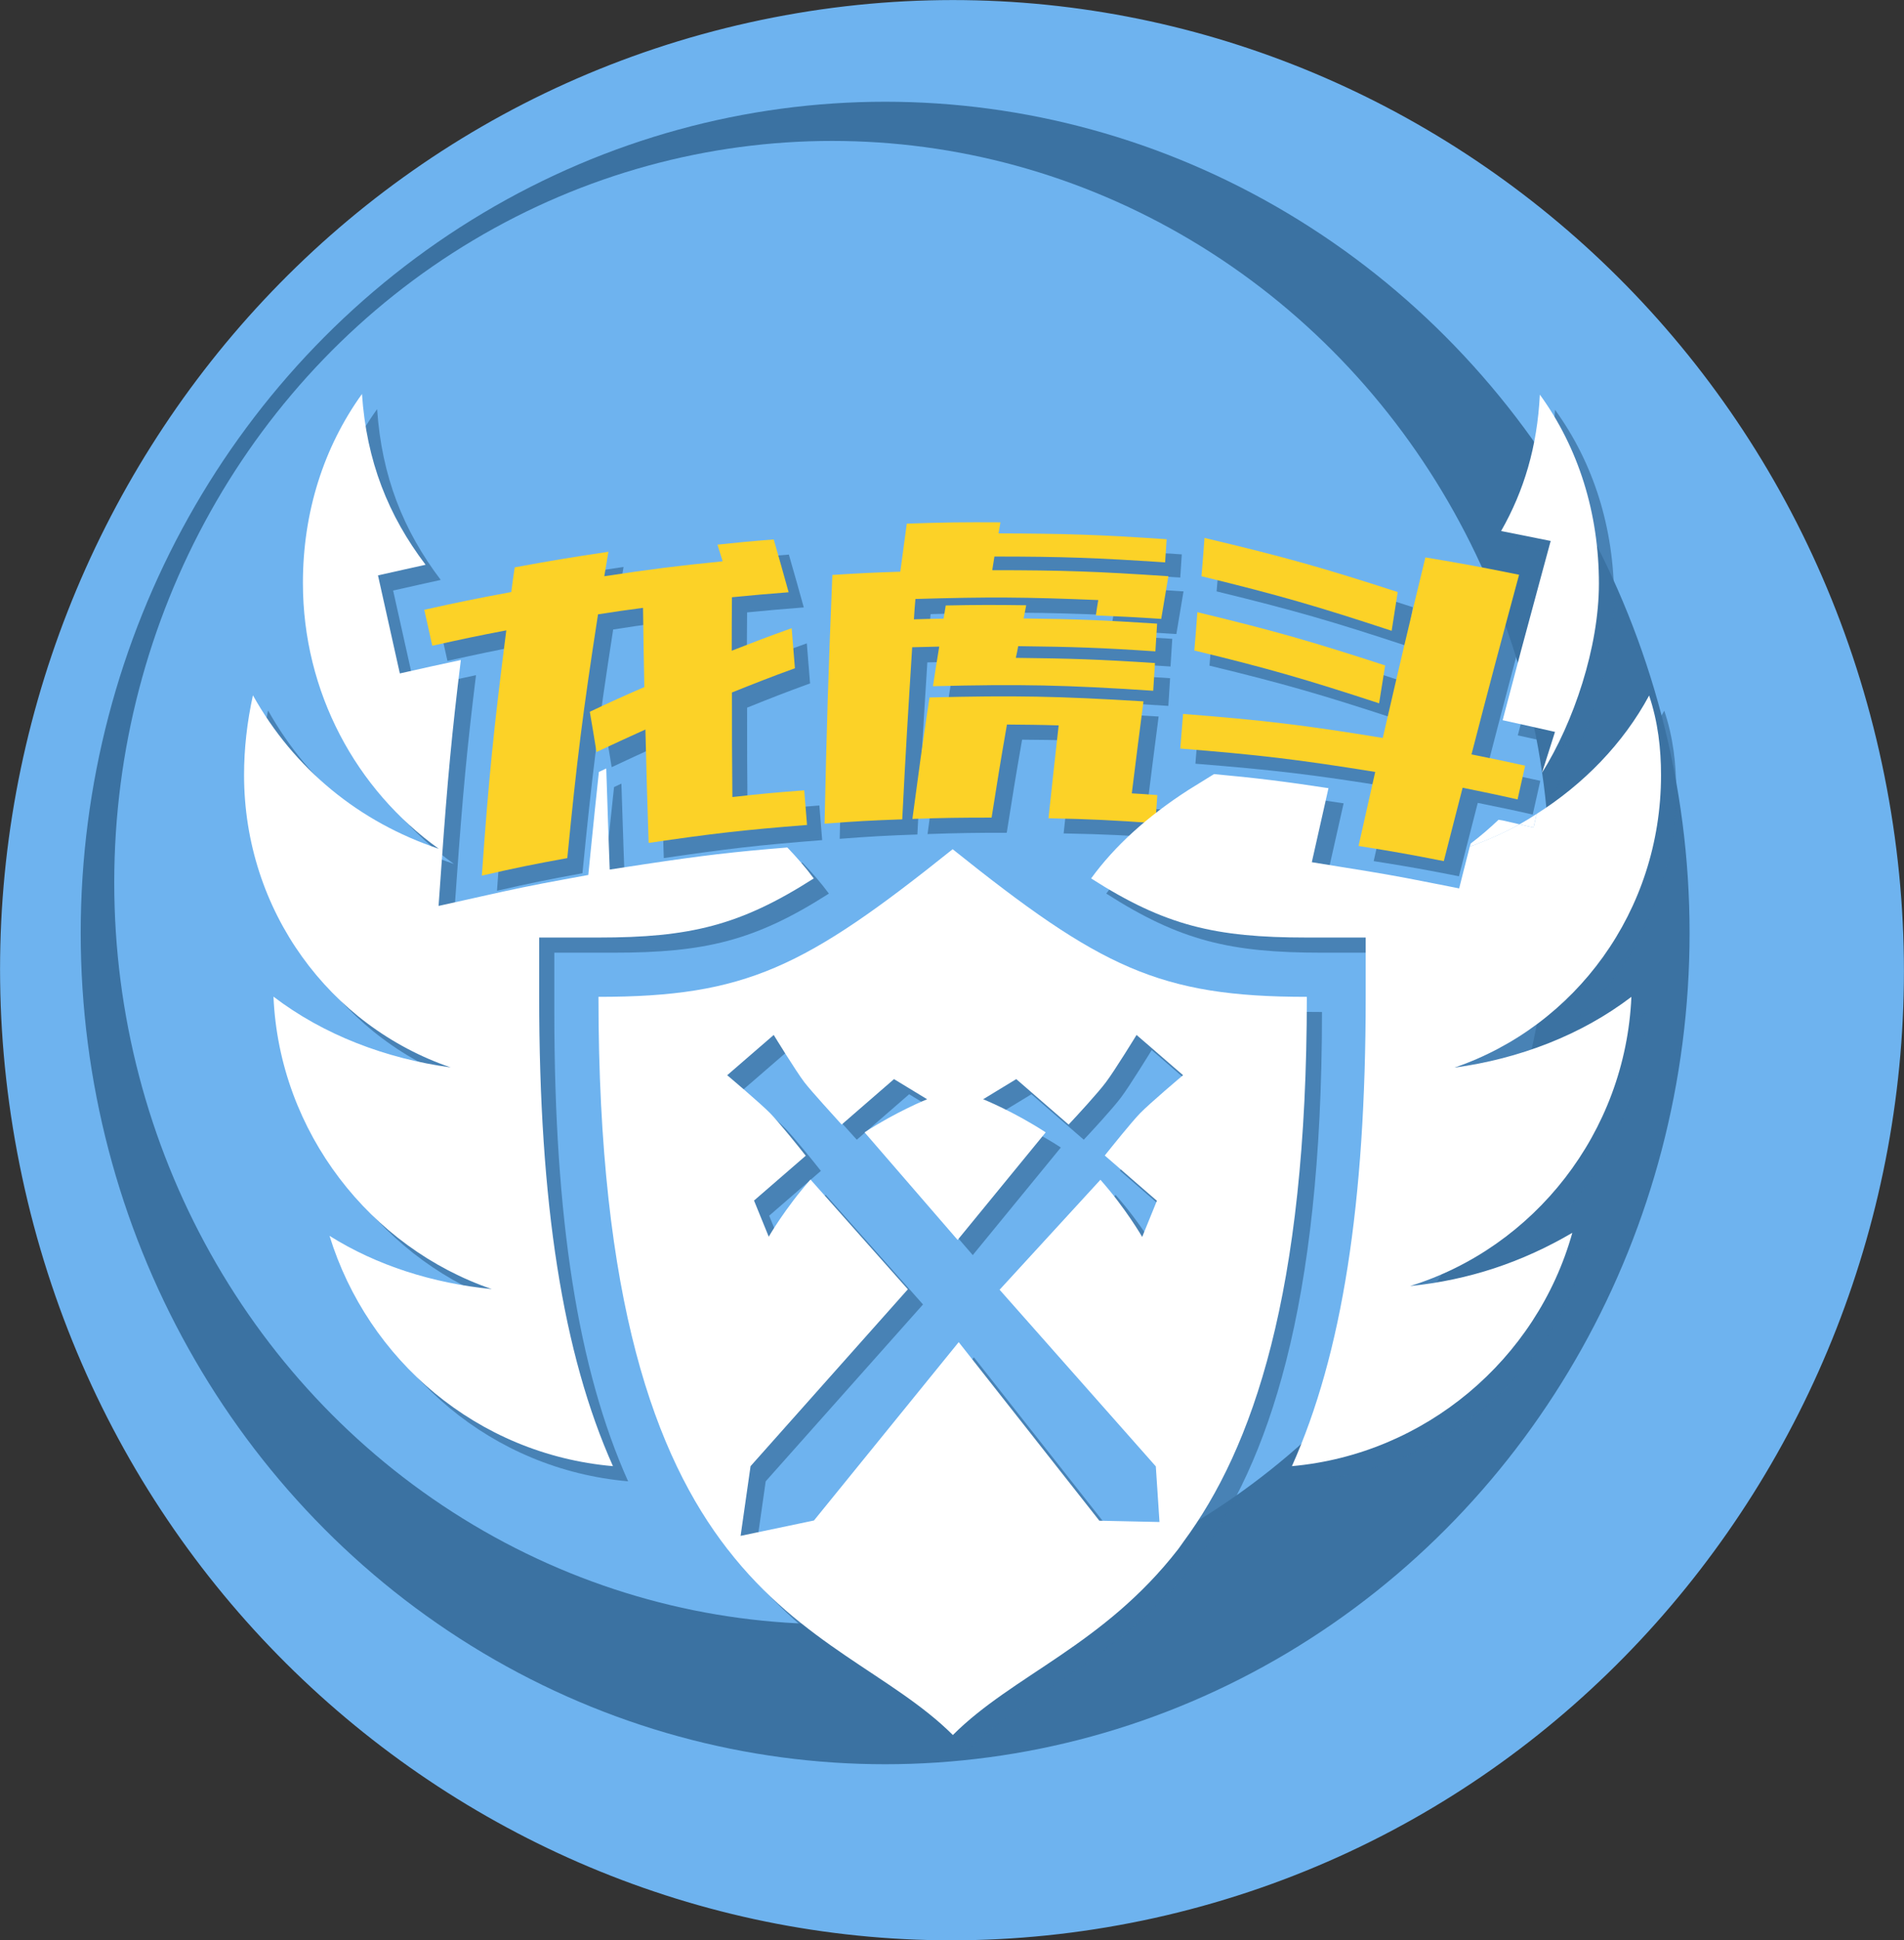 <?xml version="1.0" encoding="utf-8"?>
<!-- Generator: Adobe Illustrator 21.1.0, SVG Export Plug-In . SVG Version: 6.00 Build 0)  -->
<svg version="1.1" id="图层_1" xmlns="http://www.w3.org/2000/svg" xmlns:xlink="http://www.w3.org/1999/xlink" x="0px" y="0px"
	 viewBox="0 0 880 896.3" style="enable-background:new 0 0 880 896.3;" xml:space="preserve">
<rect x="0" y="0" width="880" height="896.3" fill="#333333" stroke="none"/>
<style type="text/css">
	.st0{fill:#6EB3EF;}
	.st1{fill:#3B72A2;}
	.st2{fill:#FFFFFF;}
	.st3{opacity:0.75;}
	.st4{fill:#FCD227;}
</style>
<path class="st0" d="M533.7,886C771,833.3,921.5,594.6,869.8,352.8S583.7-42.3,346.3,10.4S-41.5,301.8,10.2,543.6
	S296.3,938.6,533.7,886z"/>
<ellipse class="st1" cx="409.1" cy="431" rx="371.8" ry="384"/>
<ellipse class="st0" cx="384.6" cy="407.7" rx="331.8" ry="342.6"/>
<path class="st2" d="M692.6,378.7c-4.1,3.9-8.4,7.6-12.9,11c-0.1,0.5-0.2,0.9-0.4,1.4c7.9-2.8,15.6-6.2,23-10.3l-7.8-1.8
	C693.8,378.9,693.2,378.8,692.6,378.7z"/>
<path class="st2" d="M708.8,382.3l1.4-6.3c-2.6,1.7-5.2,3.3-7.9,4.8L708.8,382.3z"/>
<g>
	<g class="st3">
		<path class="st1" d="M552.8,720.9l1.2-1.7c32-43.3,57-114.7,57-251.7c-68.2,0-95.5-13.6-163.7-68.2
			c-68.2,54.6-95.5,68.2-163.7,68.2c0,140.7,26.3,212.2,59.6,255.1v0.1h0.1c34.4,44.4,76.3,58.1,104.1,85.8
			c27.8-27.8,69.6-41.4,104.1-85.8L552.8,720.9z M541.7,561.7l-6.8,16.7c0,0-7.6-13.2-19.3-26.4L469,602.8l72.2,81.6l1.7,25.7
			l-27.8-0.6L450.1,627l-66.9,82.4l-33.9,7.1l4.6-32.2l72.7-81.7l-45-50.7c-11.7,13.2-19.3,26.4-19.3,26.4l-6.8-16.7l23.9-20.7
			c-3.2-4.1-12.5-15.6-16.4-19.6c-4.6-4.7-19.9-17.6-19.9-17.6l21.5-18.6c0,0,10.3,16.8,14.2,21.9c3.5,4.5,13.7,15.6,17.2,19.5
			l24.2-21l15.3,9.3c0,0-14.2,5.7-28.9,15.3l43,49.7l40.7-49.7c-14.7-9.6-28.9-15.3-28.9-15.3l15.3-9.3l24.2,21
			c3.6-3.8,13.8-14.9,17.2-19.5c3.9-5.1,14.2-21.9,14.2-21.9l21.5,18.6v0c-0.3,0.2-15.3,12.9-19.8,17.5c-3.9,4-13.2,15.6-16.4,19.6
			L541.7,561.7z"/>
	</g>
	<g>
		<path class="st2" d="M545.8,713.9l1.2-1.7c32-43.3,57-114.7,57-251.7c-68.2,0-95.5-13.6-163.7-68.2
			c-68.2,54.6-95.5,68.2-163.7,68.2c0,140.7,26.3,212.2,59.6,255.1v0.1h0.1c34.4,44.4,76.3,58.1,104.1,85.8
			c27.8-27.8,69.6-41.4,104.1-85.8L545.8,713.9z M534.7,554.7l-6.8,16.7c0,0-7.6-13.2-19.3-26.4L462,595.8l72.2,81.6l1.7,25.7
			l-27.8-0.6L443.1,620l-66.9,82.4l-33.9,7.1l4.6-32.2l72.7-81.7l-45-50.7c-11.7,13.2-19.3,26.4-19.3,26.4l-6.8-16.7l23.9-20.7
			c-3.2-4.1-12.5-15.6-16.4-19.6c-4.6-4.7-19.9-17.6-19.9-17.6l21.5-18.6c0,0,10.3,16.8,14.2,21.9c3.5,4.5,13.7,15.6,17.2,19.5
			l24.2-21l15.3,9.3c0,0-14.2,5.7-28.9,15.3l43,49.7l40.7-49.7c-14.7-9.6-28.9-15.3-28.9-15.3l15.3-9.3l24.2,21
			c3.6-3.8,13.8-14.9,17.2-19.5c3.9-5.1,14.2-21.9,14.2-21.9l21.5,18.6v0c-0.3,0.2-15.3,12.9-19.8,17.5c-3.9,4-13.2,15.6-16.4,19.6
			L534.7,554.7z"/>
	</g>
</g>
<g>
	<g class="st3">
		<path class="st1" d="M288.8,408.7l-0.6-16.5c-0.4-12.3-0.7-20.9-1-30.2c-0.7,0.3-3.4,1.6-3.4,1.6c-1.2,10.9-2.4,22.7-3.8,36.6
			l-1.1,11l-10.9,2c-15.8,2.9-23.4,4.5-39,8l-19.3,4.3l1.4-19.7c2.7-38.1,4.8-60.7,8.9-93.9c-4.1,0.9-8.4,1.8-13.9,3l-14.3,3.2
			l-10.1-45.3l14.3-3.2c2.8-0.6,5.3-1.2,7.7-1.7c-17.3-22.8-27.3-47.9-29.4-78.9c-17.7,24.6-27.3,54.6-27.3,87.3
			c0,50.5,24.6,95.5,62.8,122.8c-36.8-12.3-66.8-36.8-85.9-70.9c-2.7,12.3-4.1,24.6-4.1,36.8c0,62.8,39.6,116,95.5,135.1
			c-30-4.1-58.7-15-81.9-32.7c2.7,62.8,45,116,100.9,135.1c-27.3-2.7-53.2-10.9-75-24.6c17.7,57.3,68.2,100.9,131,106.4
			c-23.2-51.8-34.1-121.4-34.1-216.9v-27.3h27.3c42.3,0,65.5-5.5,99.6-27.3c-3.6-4.9-7.8-9.7-12.2-14.3c-24.9,2-39.1,3.7-65.8,7.7
			L288.8,408.7z"/>
	</g>
	<g>
		<path class="st2" d="M281.8,401.7l-0.6-16.5c-0.4-12.3-0.7-20.9-1-30.2c-0.7,0.3-3.4,1.6-3.4,1.6c-1.2,10.9-2.4,22.7-3.8,36.6
			l-1.1,11l-10.9,2c-15.8,2.9-23.4,4.5-39,8l-19.3,4.3l1.4-19.7c2.7-38.1,4.8-60.7,8.9-93.9c-4.1,0.9-8.4,1.8-13.9,3l-14.3,3.2
			l-10.1-45.3l14.3-3.2c2.8-0.6,5.3-1.2,7.7-1.7c-17.3-22.8-27.3-47.9-29.4-78.9c-17.7,24.6-27.3,54.6-27.3,87.3
			c0,50.5,24.6,95.5,62.8,122.8c-36.8-12.3-66.8-36.8-85.9-70.9c-2.7,12.3-4.1,24.6-4.1,36.8c0,62.8,39.6,116,95.5,135.1
			c-30-4.1-58.7-15-81.9-32.7c2.7,62.8,45,116,100.9,135.1c-27.3-2.7-53.2-10.9-75-24.6c17.7,57.3,68.2,100.9,131,106.4
			c-23.2-51.8-34.1-121.4-34.1-216.9v-27.3h27.3c42.3,0,65.5-5.5,99.6-27.3c-3.6-4.9-7.8-9.7-12.2-14.3c-24.9,2-39.1,3.7-65.8,7.7
			L281.8,401.7z"/>
	</g>
</g>
<g>
	<g class="st3">
		<path class="st1" d="M723.7,256.9l-4.1,15.1c-7.5,27.6-11.8,43.7-18.1,67.7c2.9,0.6,24.2,5.4,24.2,5.4l-6,18.9
			c14.6-23.3,26.3-57.9,26.3-87.4c0-32.7-9.5-62.8-27.3-87.3c-1.2,24-7.3,44.4-17.9,63c2.4,0.5,4.8,1,7.5,1.5L723.7,256.9z"/>
	</g>
	<g>
		<path class="st2" d="M716.7,249.9l-4.1,15.1c-7.5,27.6-11.8,43.7-18.1,67.7c2.9,0.6,24.2,5.4,24.2,5.4l-6,18.9
			c14.6-23.3,26.3-57.9,26.3-87.4c0-32.7-9.5-62.8-27.3-87.3c-1.2,24-7.3,44.4-17.9,63c2.4,0.5,4.8,1,7.5,1.5L716.7,249.9z"/>
	</g>
</g>
<g>
	<g class="st3">
		<path class="st1" d="M345.3,282.9c-0.1,9.9-0.1,14.8-0.1,24.7c11-4.3,16.5-6.4,27.7-10.4c0.6,7.4,0.9,11.1,1.5,18.5
			c-11.8,4.3-17.6,6.6-29.1,11.2c0,19.3,0,29,0.2,48.3c13.3-1.5,19.9-2.1,33.2-3.1c0.5,6.4,0.8,9.6,1.3,16c-29.4,2.3-44,4-73.2,8.3
			c-0.7-20.9-1-31.4-1.5-52.4c-9.1,4.1-13.6,6.2-22.6,10.4c-1.2-7.4-1.8-11.1-3.1-18.6c10-4.7,15-7,25.2-11.4
			c-0.3-14.6-0.4-21.9-0.6-36.6c-8.3,1.1-12.5,1.7-20.8,3c-7,45.1-9.8,67.6-14.2,112.6c-15.9,2.9-23.8,4.5-39.5,8.1
			c3.2-45.3,5.5-67.9,11.3-113.3c-13.7,2.6-20.6,4.1-34.2,7.1c-1.5-6.6-2.2-10-3.7-16.6c16-3.6,24.1-5.2,40.2-8.2
			c0.6-4.6,0.9-6.8,1.6-11.4c17.3-3.2,25.9-4.6,43.3-7.2c-0.8,4.5-1.1,6.8-1.9,11.3c21.8-3.3,32.8-4.7,54.7-6.9
			c-1-3.1-1.4-4.6-2.4-7.7c10.4-1.1,15.6-1.6,26-2.4c2.8,9.8,4.2,14.6,6.9,24.4C361,281.4,355.8,281.9,345.3,282.9z"/>
		<path class="st1" d="M429.4,293.1c5.5-0.2,8.2-0.2,13.7-0.3c0.4-2.4,0.6-3.7,1-6.1c14.9-0.3,22.3-0.3,37.2-0.1
			c-0.5,2.4-0.7,3.6-1.2,6.1c24.7,0.3,37.1,0.8,61.7,2.4c-0.3,5.1-0.5,7.7-0.8,12.8c-25.3-1.7-38-2.1-63.4-2.4
			c-0.4,2.1-0.6,3.2-1.1,5.4c25.7,0.3,38.6,0.7,64.3,2.4c-0.3,5.1-0.5,7.7-0.8,12.8c-40.7-2.7-61.1-3.1-101.8-2.1
			c1.1-7.3,1.7-11,2.9-18.3c-5,0.1-7.5,0.2-12.5,0.3c-2,31.8-3,47.7-4.6,79.5c-14.4,0.5-21.5,0.9-35.9,2c1-45.9,1.7-68.9,3.6-114.9
			c12.6-0.8,18.9-1.1,31.4-1.5c1.2-8.9,1.8-13.3,3-22.2c17.3-0.6,26-0.7,43.3-0.6c-0.4,2-0.5,3-0.9,5.1c31.1,0.1,46.7,0.6,77.7,2.7
			c-0.3,4.3-0.4,6.4-0.7,10.7c-31.5-2.1-47.3-2.7-78.9-2.7c-0.4,2.5-0.6,3.8-1,6.3c32.6,0,48.9,0.6,81.4,2.8
			c-1.3,7.9-2,11.8-3.3,19.7c-12.1-0.8-18.1-1.1-30.2-1.6c0.4-2.8,0.6-4.2,1.1-7.1c-33.8-1.4-50.7-1.5-84.5-0.5
			C429.8,287.4,429.6,289.3,429.4,293.1z M465.3,384.7c-14.7,0-22,0.1-36.6,0.6c3-22.4,4.5-33.7,7.9-56.1c39.6-1,59.4-0.6,98.9,1.8
			c-2.2,17-3.3,25.5-5.4,42.5c4.7,0.3,7.1,0.4,11.8,0.8c-0.4,5.2-0.5,7.8-0.9,13c-19.7-1.4-29.6-1.9-49.4-2.3
			c1.8-17.2,2.8-25.7,4.7-42.9c-9.6-0.3-14.4-0.3-23.9-0.4C469.4,358.9,468,367.5,465.3,384.7z"/>
		<path class="st1" d="M687.1,355.5c9.9,2,14.9,3,24.8,5.2c-1.4,6.2-2.1,9.4-3.5,15.6c-10.1-2.3-15.2-3.3-25.4-5.4
			c-3.5,13.6-5.2,20.4-8.7,33.9c-15.7-3.1-23.6-4.5-39.4-7c3.1-13.7,4.6-20.5,7.7-34.2c-35.9-5.8-53.9-7.9-90.1-10.8
			c0.5-6.4,0.8-9.6,1.3-16c37.1,2.9,55.6,5.1,92.3,11.1c7.7-33.4,11.6-50.1,19.7-83.4c17.4,2.9,26,4.5,43.3,8
			C700.1,305.8,695.7,322.3,687.1,355.5z M647.2,314.4c-1.1,7-1.7,10.5-2.8,17.5c-33.6-11-50.7-16-85.4-24.4
			c0.6-7.1,0.9-10.6,1.4-17.7C595.7,298.3,613.1,303.3,647.2,314.4z M653,280.5c-1.1,7.2-1.7,10.7-2.8,17.9
			c-34.6-11.4-52.2-16.5-87.9-25.2c0.6-7.1,0.9-10.6,1.4-17.7C600,264.1,617.9,269.1,653,280.5z"/>
	</g>
	<g>
		<g>
			<path class="st4" d="M338.3,275.9c-0.1,9.9-0.1,14.8-0.1,24.7c11-4.3,16.5-6.4,27.7-10.4c0.6,7.4,0.9,11.1,1.5,18.5
				c-11.8,4.3-17.6,6.6-29.1,11.2c0,19.3,0,29,0.2,48.3c13.3-1.5,19.9-2.1,33.2-3.1c0.5,6.4,0.8,9.6,1.3,16c-29.4,2.3-44,4-73.2,8.3
				c-0.7-20.9-1-31.4-1.5-52.4c-9.1,4.1-13.6,6.2-22.6,10.4c-1.2-7.4-1.8-11.1-3.1-18.6c10-4.7,15-7,25.2-11.4
				c-0.3-14.6-0.4-21.9-0.6-36.6c-8.3,1.1-12.5,1.7-20.8,3c-7,45.1-9.8,67.6-14.2,112.6c-15.9,2.9-23.8,4.5-39.5,8.1
				c3.2-45.3,5.5-67.9,11.3-113.3c-13.7,2.6-20.6,4.1-34.2,7.1c-1.5-6.6-2.2-10-3.7-16.6c16-3.6,24.1-5.2,40.2-8.2
				c0.6-4.6,0.9-6.8,1.6-11.4c17.3-3.2,25.9-4.6,43.3-7.2c-0.8,4.5-1.1,6.8-1.9,11.3c21.8-3.3,32.8-4.7,54.7-6.9
				c-1-3.1-1.4-4.6-2.4-7.7c10.4-1.1,15.6-1.6,26-2.4c2.8,9.8,4.2,14.6,6.9,24.4C354,274.4,348.8,274.9,338.3,275.9z"/>
			<path class="st4" d="M422.4,286.1c5.5-0.2,8.2-0.2,13.7-0.3c0.4-2.4,0.6-3.7,1-6.1c14.9-0.3,22.3-0.3,37.2-0.1
				c-0.5,2.4-0.7,3.6-1.2,6.1c24.7,0.3,37.1,0.8,61.7,2.4c-0.3,5.1-0.5,7.7-0.8,12.8c-25.3-1.7-38-2.1-63.4-2.4
				c-0.4,2.1-0.6,3.2-1.1,5.4c25.7,0.3,38.6,0.7,64.3,2.4c-0.3,5.1-0.5,7.7-0.8,12.8c-40.7-2.7-61.1-3.1-101.8-2.1
				c1.1-7.3,1.7-11,2.9-18.3c-5,0.1-7.5,0.2-12.5,0.3c-2,31.8-3,47.7-4.6,79.5c-14.4,0.5-21.5,0.9-35.9,2c1-45.9,1.7-68.9,3.6-114.9
				c12.6-0.8,18.9-1.1,31.4-1.5c1.2-8.9,1.8-13.3,3-22.2c17.3-0.6,26-0.7,43.3-0.6c-0.4,2-0.5,3-0.9,5.1c31.1,0.1,46.7,0.6,77.7,2.7
				c-0.3,4.3-0.4,6.4-0.7,10.7c-31.5-2.1-47.3-2.7-78.9-2.7c-0.4,2.5-0.6,3.8-1,6.3c32.6,0,48.9,0.6,81.4,2.8
				c-1.3,7.9-2,11.8-3.3,19.7c-12.1-0.8-18.1-1.1-30.2-1.6c0.4-2.8,0.6-4.2,1.1-7.1c-33.8-1.4-50.7-1.5-84.5-0.5
				C422.8,280.4,422.6,282.3,422.4,286.1z M458.3,377.7c-14.7,0-22,0.1-36.6,0.6c3-22.4,4.5-33.7,7.9-56.1c39.6-1,59.4-0.6,98.9,1.8
				c-2.2,17-3.3,25.5-5.4,42.5c4.7,0.3,7.1,0.4,11.8,0.8c-0.4,5.2-0.5,7.8-0.9,13c-19.7-1.4-29.6-1.9-49.4-2.3
				c1.8-17.2,2.8-25.7,4.7-42.9c-9.6-0.3-14.4-0.3-23.9-0.4C462.4,351.9,461,360.5,458.3,377.7z"/>
			<path class="st4" d="M680.1,348.5c9.9,2,14.9,3,24.8,5.2c-1.4,6.2-2.1,9.4-3.5,15.6c-10.1-2.3-15.2-3.3-25.4-5.4
				c-3.5,13.6-5.2,20.4-8.7,33.9c-15.7-3.1-23.6-4.5-39.4-7c3.1-13.7,4.6-20.5,7.7-34.2c-35.9-5.8-53.9-7.9-90.1-10.8
				c0.5-6.4,0.8-9.6,1.3-16c37.1,2.9,55.6,5.1,92.3,11.1c7.7-33.4,11.6-50.1,19.7-83.4c17.4,2.9,26,4.5,43.3,8
				C693.1,298.8,688.7,315.3,680.1,348.5z M640.2,307.4c-1.1,7-1.7,10.5-2.8,17.5c-33.6-11-50.7-16-85.4-24.4
				c0.6-7.1,0.9-10.6,1.4-17.7C588.7,291.3,606.1,296.3,640.2,307.4z M646,273.5c-1.1,7.2-1.7,10.7-2.8,17.9
				c-34.6-11.4-52.2-16.5-87.9-25.2c0.6-7.1,0.9-10.6,1.4-17.7C593,257.1,610.9,262.1,646,273.5z"/>
		</g>
	</g>
</g>
<g>
	<g class="st3">
		<path class="st1" d="M761,467.5c-23.2,17.7-51.8,28.6-81.8,32.7c55.9-19.1,95.5-72.3,95.5-135.1c0-12.3-1.4-24.6-5.5-36.8
			c-11.9,22.1-30.2,40.9-52,54.7l-1.4,6.3l-6.5-1.5c-7.3,4-15,7.4-23,10.3c-2.4,9.3-4.9,19.3-4.9,19.3l-13.7-2.7
			c-15.6-3.1-23.3-4.4-38.9-6.9l-15.5-2.5c0,0,6.4-28.4,7.7-34.2c-19.5-3-34.1-4.8-52.9-6.5c-3.9,2.4-7.7,4.8-11.8,7.3
			c-19.1,12.3-34.1,25.9-45,40.9c34.1,21.8,57.3,27.3,99.6,27.3h27.3v27.3c0,95.5-10.9,165.1-34.1,216.9
			c61.4-5.5,113.2-49.1,129.6-107.8c-23.2,13.6-47.7,21.8-75,24.6C716,583.4,758.3,530.2,761,467.5z"/>
	</g>
	<g>
		<path class="st2" d="M754,460.5c-23.2,17.7-51.8,28.6-81.8,32.7c55.9-19.1,95.5-72.3,95.5-135.1c0-12.3-1.4-24.6-5.5-36.8
			c-11.9,22.1-30.2,40.9-52,54.7l-1.4,6.3l-6.5-1.5c-7.3,4-15,7.4-23,10.3c-2.4,9.3-4.9,19.3-4.9,19.3l-13.7-2.7
			c-15.6-3.1-23.3-4.4-38.9-6.9l-15.5-2.5c0,0,6.4-28.4,7.7-34.2c-19.5-3-34.1-4.8-52.9-6.5c-3.9,2.4-7.7,4.8-11.8,7.3
			c-19.1,12.3-34.1,25.9-45,40.9c34.1,21.8,57.3,27.3,99.6,27.3h27.3v27.3c0,95.5-10.9,165.1-34.1,216.9
			c61.4-5.5,113.2-49.1,129.6-107.8c-23.2,13.6-47.7,21.8-75,24.6C709,576.4,751.3,523.2,754,460.5z"/>
	</g>
</g>
</svg>

